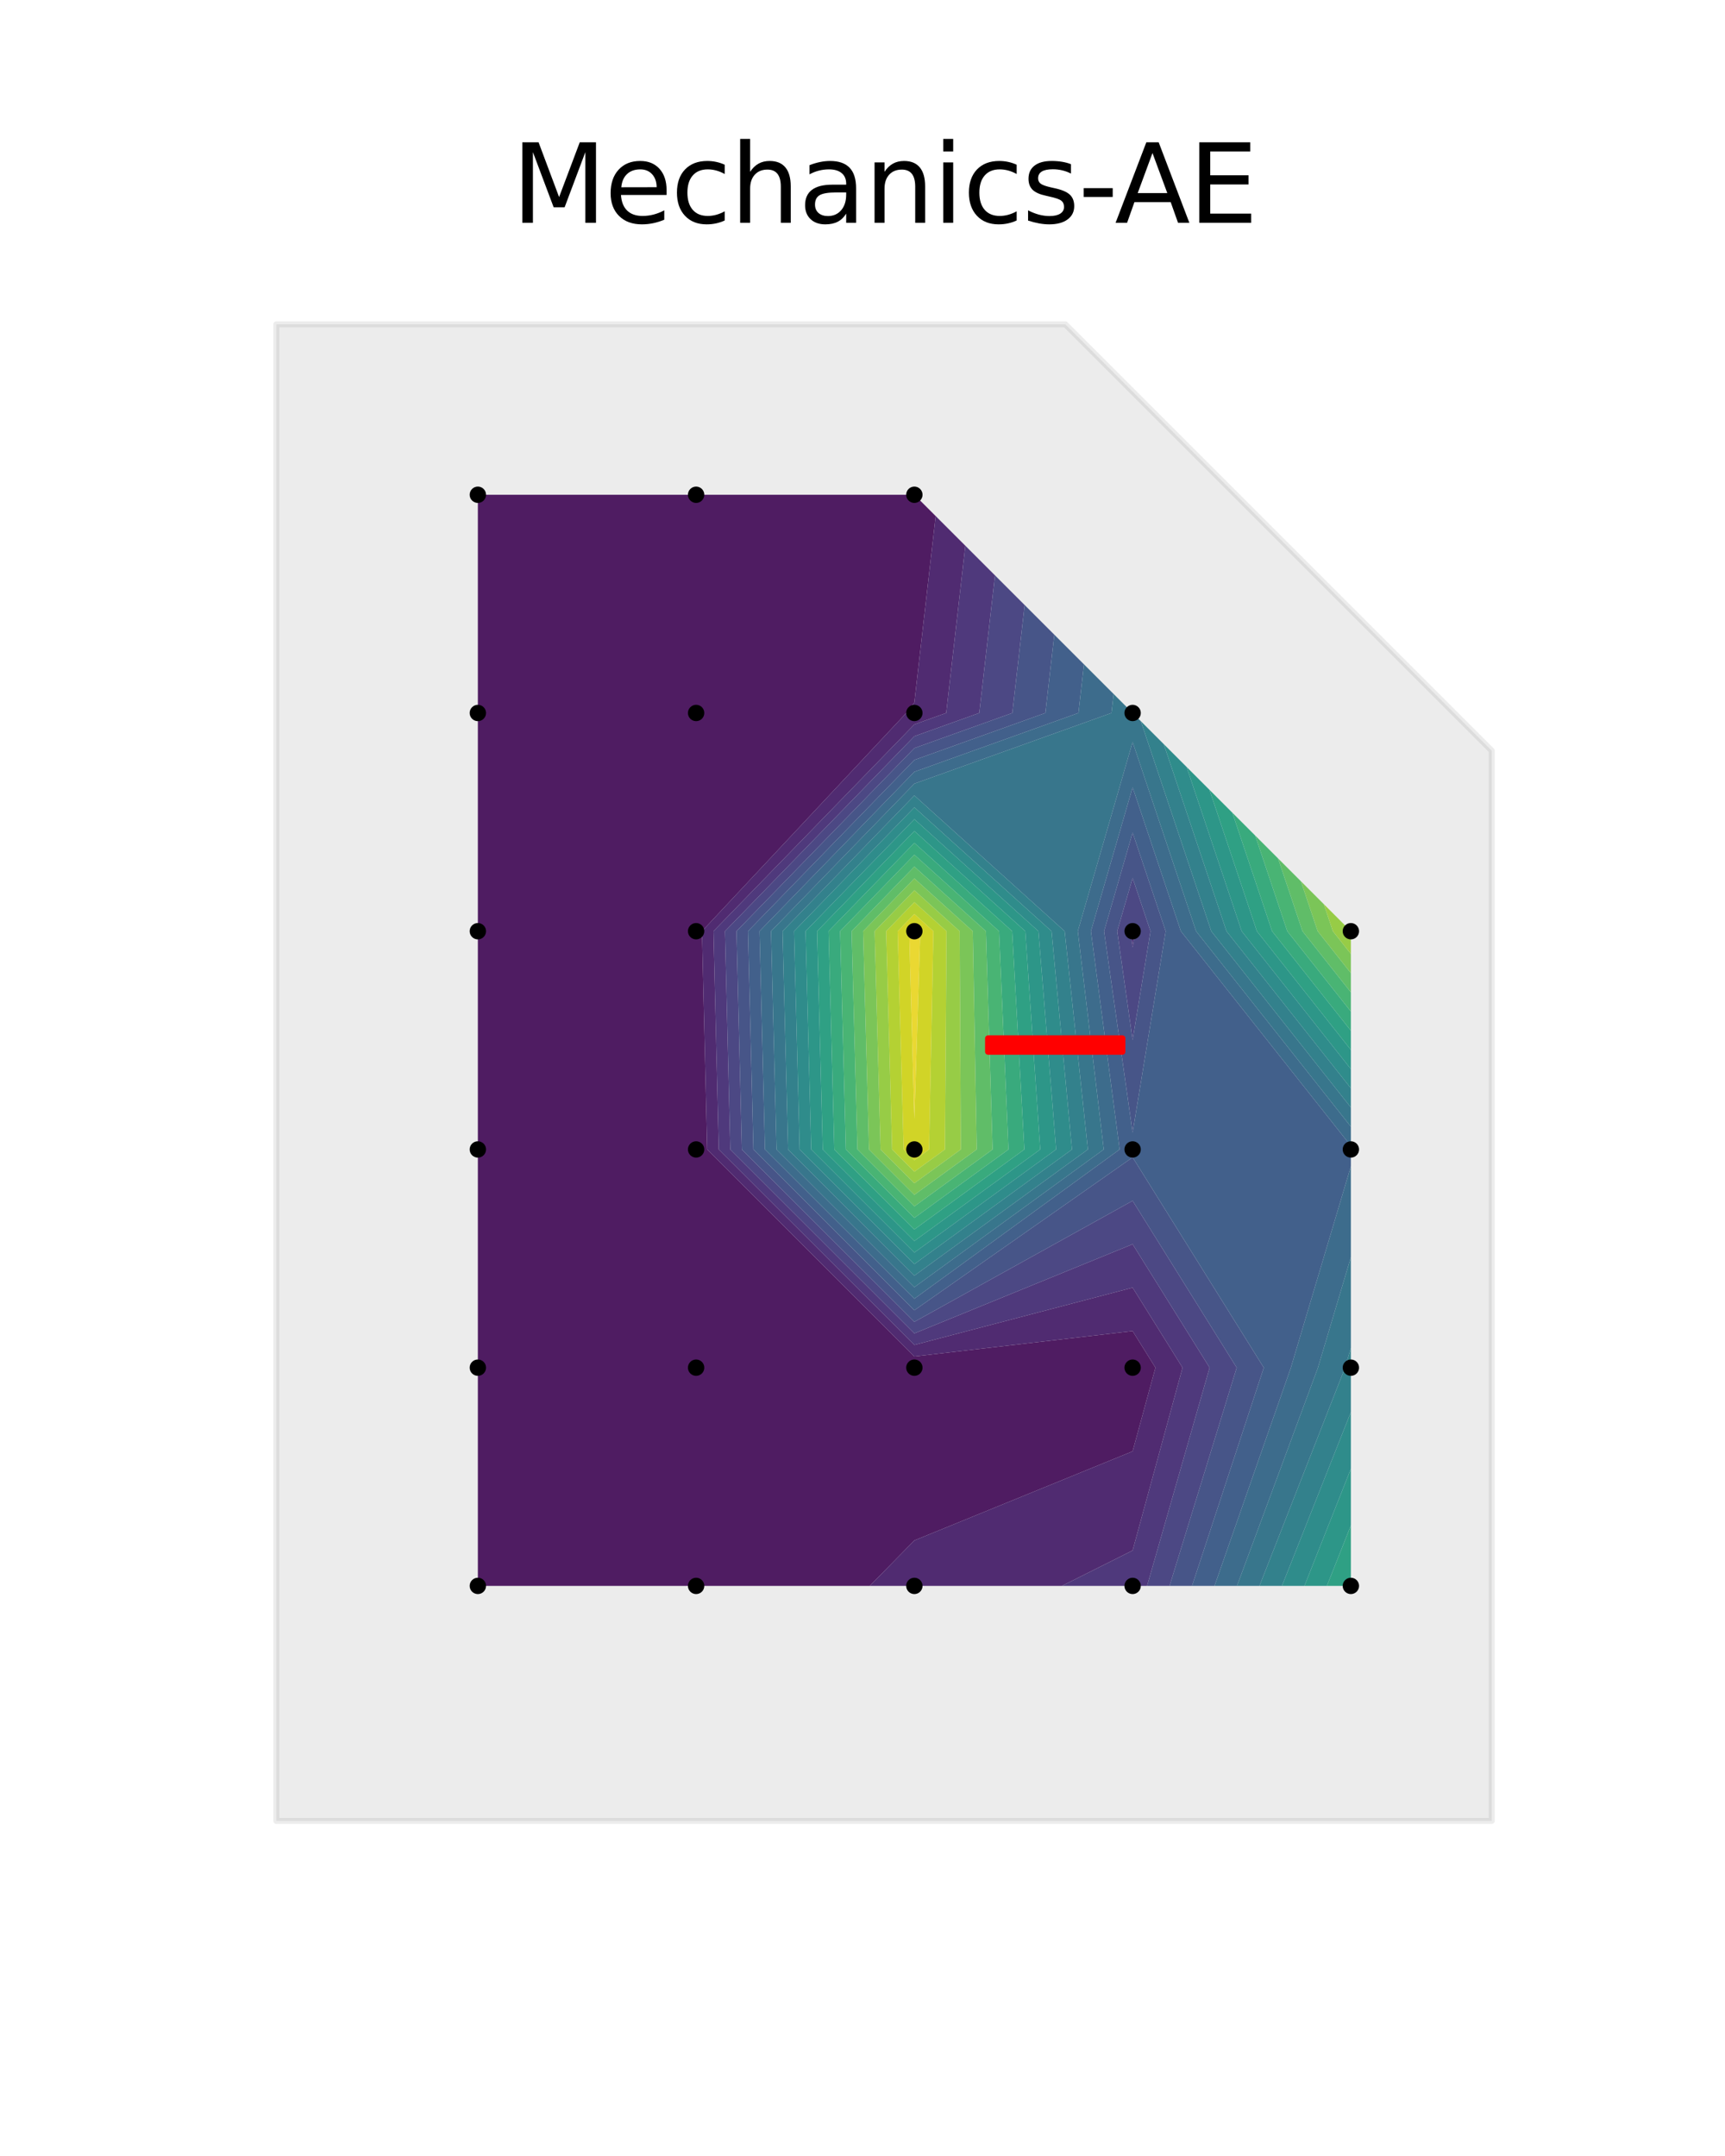 <?xml version="1.0" encoding="utf-8" standalone="no"?>
<!DOCTYPE svg PUBLIC "-//W3C//DTD SVG 1.1//EN"
  "http://www.w3.org/Graphics/SVG/1.1/DTD/svg11.dtd">
<svg xmlns:xlink="http://www.w3.org/1999/xlink" width="288pt" height="360pt" viewBox="0 0 288 360" xmlns="http://www.w3.org/2000/svg" version="1.1">
 <defs>
  <style type="text/css">*{stroke-linejoin: round; stroke-linecap: butt}</style>
 </defs>
 <g id="figure_1">
  <g id="patch_1">
   <path d="M 0 360 
L 288 360 
L 288 0 
L 0 0 
L 0 360 
z
" style="fill: none"/>
  </g>
  <g id="axes_1">
   <g id="PathCollection_1">
    <path d="M 189.098 242.332 
L 152.659 257.214 
L 145.215 264.807 
L 116.22 264.807 
L 79.781 264.807 
L 79.781 228.368 
L 79.781 191.929 
L 79.781 155.49 
L 79.781 119.051 
L 79.781 82.612 
L 116.22 82.612 
L 152.659 82.612 
L 156.216 86.169 
L 152.659 117.299 
L 151.311 119.051 
L 117.197 155.49 
L 118.067 191.929 
L 152.659 226.497 
L 189.098 222.254 
L 192.911 228.368 
z
" clip-path="url(#pcc350a9721)" style="fill: #460a5d"/>
   </g>
   <g id="PathCollection_2">
    <path d="M 189.098 258.894 
L 177.288 264.807 
L 152.659 264.807 
L 145.215 264.807 
L 152.659 257.214 
L 189.098 242.332 
L 192.911 228.368 
L 189.098 222.254 
L 152.659 226.497 
L 118.067 191.929 
L 117.197 155.49 
L 151.311 119.051 
L 152.659 117.299 
L 156.216 86.169 
L 161.168 91.121 
L 157.977 119.051 
L 152.659 120.958 
L 119.119 155.49 
L 119.997 191.929 
L 152.659 224.569 
L 189.098 215.003 
L 197.432 228.368 
z
" clip-path="url(#pcc350a9721)" style="fill: #481c6e"/>
   </g>
   <g id="PathCollection_3">
    <path d="M 189.098 264.807 
L 177.288 264.807 
L 189.098 258.894 
L 197.432 228.368 
L 189.098 215.003 
L 152.659 224.569 
L 119.997 191.929 
L 119.119 155.49 
L 152.659 120.958 
L 157.977 119.051 
L 161.168 91.121 
L 166.121 96.074 
L 163.496 119.051 
L 152.659 122.937 
L 121.041 155.49 
L 121.926 191.929 
L 152.659 222.641 
L 189.098 207.751 
L 201.954 228.368 
L 191.511 264.807 
z
" clip-path="url(#pcc350a9721)" style="fill: #472d7b"/>
    <path d="M 189.098 158.197 
L 188.715 155.49 
L 189.098 154.165 
L 189.543 155.49 
z
" clip-path="url(#pcc350a9721)" style="fill: #472d7b"/>
   </g>
   <g id="PathCollection_4">
    <path d="M 201.954 228.368 
L 189.098 207.751 
L 152.659 222.641 
L 121.926 191.929 
L 121.041 155.49 
L 152.659 122.937 
L 163.496 119.051 
L 166.121 96.074 
L 171.073 101.026 
L 169.014 119.051 
L 152.659 124.916 
L 122.963 155.49 
L 123.856 191.929 
L 152.659 220.712 
L 189.098 200.5 
L 206.475 228.368 
L 195.264 264.807 
L 191.511 264.807 
z
" clip-path="url(#pcc350a9721)" style="fill: #433e85"/>
    <path d="M 189.098 173.657 
L 186.523 155.49 
L 189.098 146.597 
L 192.081 155.49 
z
M 189.543 155.49 
L 189.098 154.165 
L 188.715 155.49 
L 189.098 158.197 
z
" clip-path="url(#pcc350a9721)" style="fill: #433e85"/>
   </g>
   <g id="PathCollection_5">
    <path d="M 206.475 228.368 
L 189.098 200.5 
L 152.659 220.712 
L 123.856 191.929 
L 122.963 155.49 
L 152.659 124.916 
L 169.014 119.051 
L 171.073 101.026 
L 176.026 105.979 
L 174.532 119.051 
L 152.659 126.895 
L 124.885 155.49 
L 125.786 191.929 
L 152.659 218.784 
L 189.098 193.248 
L 210.996 228.368 
L 199.017 264.807 
L 195.264 264.807 
z
" clip-path="url(#pcc350a9721)" style="fill: #3d4d8a"/>
    <path d="M 189.098 189.117 
L 184.331 155.49 
L 189.098 139.029 
L 194.618 155.49 
z
M 192.081 155.49 
L 189.098 146.597 
L 186.523 155.49 
L 189.098 173.657 
z
" clip-path="url(#pcc350a9721)" style="fill: #3d4d8a"/>
   </g>
   <g id="PathCollection_6">
    <path d="M 210.996 228.368 
L 189.098 193.248 
L 152.659 218.784 
L 125.786 191.929 
L 124.885 155.49 
L 152.659 126.895 
L 174.532 119.051 
L 176.026 105.979 
L 180.978 110.931 
L 180.05 119.051 
L 152.659 128.874 
L 126.808 155.49 
L 127.715 191.929 
L 152.659 216.856 
L 186.929 191.929 
L 182.139 155.49 
L 189.098 131.461 
L 197.156 155.49 
L 225.537 191.334 
L 225.537 191.929 
L 225.537 194.749 
L 215.518 228.368 
L 202.77 264.807 
L 199.017 264.807 
z
M 194.618 155.49 
L 189.098 139.029 
L 184.331 155.49 
L 189.098 189.117 
z
" clip-path="url(#pcc350a9721)" style="fill: #375b8d"/>
   </g>
   <g id="PathCollection_7">
    <path d="M 215.518 228.368 
L 225.537 194.749 
L 225.537 209.92 
L 220.039 228.368 
L 206.522 264.807 
L 202.77 264.807 
z
" clip-path="url(#pcc350a9721)" style="fill: #31688e"/>
    <path d="M 152.659 216.856 
L 127.715 191.929 
L 126.808 155.49 
L 152.659 128.874 
L 180.05 119.051 
L 180.978 110.931 
L 185.931 115.883 
L 185.569 119.051 
L 152.659 130.853 
L 128.73 155.49 
L 129.645 191.929 
L 152.659 214.928 
L 184.278 191.929 
L 179.948 155.49 
L 189.098 123.892 
L 199.694 155.49 
L 225.537 188.129 
L 225.537 191.334 
L 197.156 155.49 
L 189.098 131.461 
L 182.139 155.49 
L 186.929 191.929 
z
" clip-path="url(#pcc350a9721)" style="fill: #31688e"/>
   </g>
   <g id="PathCollection_8">
    <path d="M 220.039 228.368 
L 225.537 209.92 
L 225.537 225.091 
L 224.561 228.368 
L 210.275 264.807 
L 206.522 264.807 
z
" clip-path="url(#pcc350a9721)" style="fill: #2b748e"/>
    <path d="M 152.659 214.928 
L 129.645 191.929 
L 128.73 155.49 
L 152.659 130.853 
L 185.569 119.051 
L 185.931 115.883 
L 189.098 119.051 
L 190.474 120.427 
L 202.232 155.49 
L 225.537 184.923 
L 225.537 188.129 
L 199.694 155.49 
L 189.098 123.892 
L 179.948 155.49 
L 184.278 191.929 
z
M 181.627 191.929 
L 177.756 155.49 
L 152.659 132.832 
L 130.652 155.49 
L 131.575 191.929 
L 152.659 212.999 
z
" clip-path="url(#pcc350a9721)" style="fill: #2b748e"/>
   </g>
   <g id="PathCollection_9">
    <path d="M 224.561 228.368 
L 225.537 225.091 
L 225.537 228.368 
L 225.537 235.786 
L 214.028 264.807 
L 210.275 264.807 
z
" clip-path="url(#pcc350a9721)" style="fill: #26818e"/>
    <path d="M 152.659 212.999 
L 131.575 191.929 
L 130.652 155.49 
L 152.659 132.832 
L 177.756 155.49 
L 181.627 191.929 
z
M 178.976 191.929 
L 175.564 155.49 
L 152.659 134.811 
L 132.574 155.49 
L 133.504 191.929 
L 152.659 211.071 
z
" clip-path="url(#pcc350a9721)" style="fill: #26818e"/>
    <path d="M 202.232 155.49 
L 190.474 120.427 
L 194.292 124.245 
L 204.77 155.49 
L 225.537 181.718 
L 225.537 184.923 
z
" clip-path="url(#pcc350a9721)" style="fill: #26818e"/>
   </g>
   <g id="PathCollection_10">
    <path d="M 225.537 235.786 
L 225.537 245.249 
L 217.781 264.807 
L 214.028 264.807 
z
" clip-path="url(#pcc350a9721)" style="fill: #218e8d"/>
    <path d="M 152.659 211.071 
L 133.504 191.929 
L 132.574 155.49 
L 152.659 134.811 
L 175.564 155.49 
L 178.976 191.929 
z
M 176.325 191.929 
L 173.372 155.49 
L 152.659 136.789 
L 134.496 155.49 
L 135.434 191.929 
L 152.659 209.143 
z
" clip-path="url(#pcc350a9721)" style="fill: #218e8d"/>
    <path d="M 204.77 155.49 
L 194.292 124.245 
L 198.111 128.063 
L 207.308 155.49 
L 225.537 178.513 
L 225.537 181.718 
z
" clip-path="url(#pcc350a9721)" style="fill: #218e8d"/>
   </g>
   <g id="PathCollection_11">
    <path d="M 225.537 245.249 
L 225.537 254.711 
L 221.533 264.807 
L 217.781 264.807 
z
" clip-path="url(#pcc350a9721)" style="fill: #1f9a8a"/>
    <path d="M 152.659 209.143 
L 135.434 191.929 
L 134.496 155.49 
L 152.659 136.789 
L 173.372 155.49 
L 176.325 191.929 
z
M 173.674 191.929 
L 171.18 155.49 
L 152.659 138.768 
L 136.418 155.49 
L 137.364 191.929 
L 152.659 207.214 
z
" clip-path="url(#pcc350a9721)" style="fill: #1f9a8a"/>
    <path d="M 207.308 155.49 
L 198.111 128.063 
L 201.929 131.882 
L 209.845 155.49 
L 225.537 175.308 
L 225.537 178.513 
z
" clip-path="url(#pcc350a9721)" style="fill: #1f9a8a"/>
   </g>
   <g id="PathCollection_12">
    <path d="M 225.537 254.711 
L 225.537 264.174 
L 225.286 264.807 
L 221.533 264.807 
z
" clip-path="url(#pcc350a9721)" style="fill: #21a685"/>
    <path d="M 152.659 207.214 
L 137.364 191.929 
L 136.418 155.49 
L 152.659 138.768 
L 171.18 155.49 
L 173.674 191.929 
z
M 171.023 191.929 
L 168.989 155.49 
L 152.659 140.747 
L 138.34 155.49 
L 139.293 191.929 
L 152.659 205.286 
z
" clip-path="url(#pcc350a9721)" style="fill: #21a685"/>
    <path d="M 209.845 155.49 
L 201.929 131.882 
L 205.747 135.7 
L 212.383 155.49 
L 225.537 172.103 
L 225.537 175.308 
z
" clip-path="url(#pcc350a9721)" style="fill: #21a685"/>
   </g>
   <g id="PathCollection_13">
    <path d="M 225.537 264.174 
L 225.537 264.807 
L 225.286 264.807 
z
" clip-path="url(#pcc350a9721)" style="fill: #2db27d"/>
    <path d="M 152.659 205.286 
L 139.293 191.929 
L 138.34 155.49 
L 152.659 140.747 
L 168.989 155.49 
L 171.023 191.929 
z
M 168.372 191.929 
L 166.797 155.49 
L 152.659 142.726 
L 140.262 155.49 
L 141.223 191.929 
L 152.659 203.358 
z
" clip-path="url(#pcc350a9721)" style="fill: #2db27d"/>
    <path d="M 212.383 155.49 
L 205.747 135.7 
L 209.565 139.518 
L 214.921 155.49 
L 225.537 168.898 
L 225.537 172.103 
z
" clip-path="url(#pcc350a9721)" style="fill: #2db27d"/>
   </g>
   <g id="PathCollection_14">
    <path d="M 152.659 203.358 
L 141.223 191.929 
L 140.262 155.49 
L 152.659 142.726 
L 166.797 155.49 
L 168.372 191.929 
z
M 165.721 191.929 
L 164.605 155.49 
L 152.659 144.705 
L 142.184 155.49 
L 143.153 191.929 
L 152.659 201.429 
z
" clip-path="url(#pcc350a9721)" style="fill: #40bd72"/>
    <path d="M 214.921 155.49 
L 209.565 139.518 
L 213.383 143.336 
L 217.459 155.49 
L 225.537 165.693 
L 225.537 168.898 
z
" clip-path="url(#pcc350a9721)" style="fill: #40bd72"/>
   </g>
   <g id="PathCollection_15">
    <path d="M 152.659 201.429 
L 143.153 191.929 
L 142.184 155.49 
L 152.659 144.705 
L 164.605 155.49 
L 165.721 191.929 
z
M 163.069 191.929 
L 162.413 155.49 
L 152.659 146.684 
L 144.106 155.49 
L 145.082 191.929 
L 152.659 199.501 
z
" clip-path="url(#pcc350a9721)" style="fill: #5ac864"/>
    <path d="M 217.459 155.49 
L 213.383 143.336 
L 217.201 147.154 
L 219.997 155.49 
L 225.537 162.488 
L 225.537 165.693 
z
" clip-path="url(#pcc350a9721)" style="fill: #5ac864"/>
   </g>
   <g id="PathCollection_16">
    <path d="M 152.659 199.501 
L 145.082 191.929 
L 144.106 155.49 
L 152.659 146.684 
L 162.413 155.49 
L 163.069 191.929 
z
M 160.418 191.929 
L 160.222 155.49 
L 152.659 148.663 
L 146.028 155.49 
L 147.012 191.929 
L 152.659 197.573 
z
" clip-path="url(#pcc350a9721)" style="fill: #7ad151"/>
    <path d="M 219.997 155.49 
L 217.201 147.154 
L 221.019 150.972 
L 222.534 155.49 
L 225.537 159.283 
L 225.537 162.488 
z
" clip-path="url(#pcc350a9721)" style="fill: #7ad151"/>
   </g>
   <g id="PathCollection_17">
    <path d="M 152.659 197.573 
L 147.012 191.929 
L 146.028 155.49 
L 152.659 148.663 
L 160.222 155.49 
L 160.418 191.929 
z
M 157.767 191.929 
L 158.03 155.49 
L 152.659 150.642 
L 147.95 155.49 
L 148.942 191.929 
L 152.659 195.644 
z
" clip-path="url(#pcc350a9721)" style="fill: #9bd93c"/>
    <path d="M 222.534 155.49 
L 221.019 150.972 
L 224.838 154.791 
L 225.072 155.49 
L 225.537 156.078 
L 225.537 159.283 
z
" clip-path="url(#pcc350a9721)" style="fill: #9bd93c"/>
   </g>
   <g id="PathCollection_18">
    <path d="M 152.659 195.644 
L 148.942 191.929 
L 147.95 155.49 
L 152.659 150.642 
L 158.03 155.49 
L 157.767 191.929 
z
M 155.116 191.929 
L 155.838 155.49 
L 152.659 152.62 
L 149.872 155.49 
L 150.871 191.929 
L 152.659 193.716 
z
" clip-path="url(#pcc350a9721)" style="fill: #bddf26"/>
    <path d="M 225.072 155.49 
L 224.838 154.791 
L 225.537 155.49 
L 225.537 156.078 
z
" clip-path="url(#pcc350a9721)" style="fill: #bddf26"/>
   </g>
   <g id="PathCollection_19">
    <path d="M 152.659 193.716 
L 150.871 191.929 
L 149.872 155.49 
L 152.659 152.62 
L 155.838 155.49 
L 155.116 191.929 
z
M 153.646 155.49 
L 152.659 154.599 
L 151.794 155.49 
L 152.659 186.824 
z
" clip-path="url(#pcc350a9721)" style="fill: #dfe318"/>
   </g>
   <g id="PathCollection_20">
    <path d="M 152.659 186.824 
L 151.794 155.49 
L 152.659 154.599 
L 153.646 155.49 
z
" clip-path="url(#pcc350a9721)" style="fill: #fde725"/>
   </g>
   <g id="patch_2">
    <path d="M 46.145 304.049 
L 249.055 304.049 
L 249.055 125.347 
L 177.858 54.151 
L 46.145 54.151 
z
" clip-path="url(#pcc350a9721)" style="fill: #808080; opacity: 0.15; stroke: #808080; stroke-linejoin: miter"/>
   </g>
   <g id="patch_3">
    <path d="M 164.965 175.616 
L 187.389 175.616 
L 187.389 173.373 
L 164.965 173.373 
z
" clip-path="url(#pcc350a9721)" style="fill: #ff0000; stroke: #ff0000; stroke-linejoin: miter"/>
   </g>
   <g id="PathCollection_21">
    <defs>
     <path id="m0a6dd4060e" d="M 0 0.866 
C 0.23 0.866 0.45 0.775 0.612 0.612 
C 0.775 0.45 0.866 0.23 0.866 0 
C 0.866 -0.23 0.775 -0.45 0.612 -0.612 
C 0.45 -0.775 0.23 -0.866 0 -0.866 
C -0.23 -0.866 -0.45 -0.775 -0.612 -0.612 
C -0.775 -0.45 -0.866 -0.23 -0.866 0 
C -0.866 0.23 -0.775 0.45 -0.612 0.612 
C -0.45 0.775 -0.23 0.866 0 0.866 
z
" style="stroke: #000000"/>
    </defs>
    <g clip-path="url(#pcc350a9721)">
     <use xlink:href="#m0a6dd4060e" x="225.537" y="264.807" style="stroke: #000000"/>
     <use xlink:href="#m0a6dd4060e" x="189.098" y="264.807" style="stroke: #000000"/>
     <use xlink:href="#m0a6dd4060e" x="152.659" y="264.807" style="stroke: #000000"/>
     <use xlink:href="#m0a6dd4060e" x="116.22" y="264.807" style="stroke: #000000"/>
     <use xlink:href="#m0a6dd4060e" x="79.781" y="264.807" style="stroke: #000000"/>
     <use xlink:href="#m0a6dd4060e" x="225.537" y="228.368" style="stroke: #000000"/>
     <use xlink:href="#m0a6dd4060e" x="189.098" y="228.368" style="stroke: #000000"/>
     <use xlink:href="#m0a6dd4060e" x="152.659" y="228.368" style="stroke: #000000"/>
     <use xlink:href="#m0a6dd4060e" x="116.22" y="228.368" style="stroke: #000000"/>
     <use xlink:href="#m0a6dd4060e" x="79.781" y="228.368" style="stroke: #000000"/>
     <use xlink:href="#m0a6dd4060e" x="225.537" y="191.929" style="stroke: #000000"/>
     <use xlink:href="#m0a6dd4060e" x="189.098" y="191.929" style="stroke: #000000"/>
     <use xlink:href="#m0a6dd4060e" x="152.659" y="191.929" style="stroke: #000000"/>
     <use xlink:href="#m0a6dd4060e" x="116.22" y="191.929" style="stroke: #000000"/>
     <use xlink:href="#m0a6dd4060e" x="79.781" y="191.929" style="stroke: #000000"/>
     <use xlink:href="#m0a6dd4060e" x="225.537" y="155.49" style="stroke: #000000"/>
     <use xlink:href="#m0a6dd4060e" x="189.098" y="155.49" style="stroke: #000000"/>
     <use xlink:href="#m0a6dd4060e" x="152.659" y="155.49" style="stroke: #000000"/>
     <use xlink:href="#m0a6dd4060e" x="116.22" y="155.49" style="stroke: #000000"/>
     <use xlink:href="#m0a6dd4060e" x="79.781" y="155.49" style="stroke: #000000"/>
     <use xlink:href="#m0a6dd4060e" x="189.098" y="119.051" style="stroke: #000000"/>
     <use xlink:href="#m0a6dd4060e" x="152.659" y="119.051" style="stroke: #000000"/>
     <use xlink:href="#m0a6dd4060e" x="116.22" y="119.051" style="stroke: #000000"/>
     <use xlink:href="#m0a6dd4060e" x="79.781" y="119.051" style="stroke: #000000"/>
     <use xlink:href="#m0a6dd4060e" x="152.659" y="82.612" style="stroke: #000000"/>
     <use xlink:href="#m0a6dd4060e" x="116.22" y="82.612" style="stroke: #000000"/>
     <use xlink:href="#m0a6dd4060e" x="79.781" y="82.612" style="stroke: #000000"/>
    </g>
   </g>
   <g id="text_1">
    <!-- Mechanics-AE -->
    <g transform="translate(85.4 37.2) scale(0.18 -0.18)">
     <defs>
      <path id="DejaVuSans-4d" d="M 628 4666 
L 1569 4666 
L 2759 1491 
L 3956 4666 
L 4897 4666 
L 4897 0 
L 4281 0 
L 4281 4097 
L 3078 897 
L 2444 897 
L 1241 4097 
L 1241 0 
L 628 0 
L 628 4666 
z
" transform="scale(0.016)"/>
      <path id="DejaVuSans-65" d="M 3597 1894 
L 3597 1613 
L 953 1613 
Q 991 1019 1311 708 
Q 1631 397 2203 397 
Q 2534 397 2845 478 
Q 3156 559 3463 722 
L 3463 178 
Q 3153 47 2828 -22 
Q 2503 -91 2169 -91 
Q 1331 -91 842 396 
Q 353 884 353 1716 
Q 353 2575 817 3079 
Q 1281 3584 2069 3584 
Q 2775 3584 3186 3129 
Q 3597 2675 3597 1894 
z
M 3022 2063 
Q 3016 2534 2758 2815 
Q 2500 3097 2075 3097 
Q 1594 3097 1305 2825 
Q 1016 2553 972 2059 
L 3022 2063 
z
" transform="scale(0.016)"/>
      <path id="DejaVuSans-63" d="M 3122 3366 
L 3122 2828 
Q 2878 2963 2633 3030 
Q 2388 3097 2138 3097 
Q 1578 3097 1268 2742 
Q 959 2388 959 1747 
Q 959 1106 1268 751 
Q 1578 397 2138 397 
Q 2388 397 2633 464 
Q 2878 531 3122 666 
L 3122 134 
Q 2881 22 2623 -34 
Q 2366 -91 2075 -91 
Q 1284 -91 818 406 
Q 353 903 353 1747 
Q 353 2603 823 3093 
Q 1294 3584 2113 3584 
Q 2378 3584 2631 3529 
Q 2884 3475 3122 3366 
z
" transform="scale(0.016)"/>
      <path id="DejaVuSans-68" d="M 3513 2113 
L 3513 0 
L 2938 0 
L 2938 2094 
Q 2938 2591 2744 2837 
Q 2550 3084 2163 3084 
Q 1697 3084 1428 2787 
Q 1159 2491 1159 1978 
L 1159 0 
L 581 0 
L 581 4863 
L 1159 4863 
L 1159 2956 
Q 1366 3272 1645 3428 
Q 1925 3584 2291 3584 
Q 2894 3584 3203 3211 
Q 3513 2838 3513 2113 
z
" transform="scale(0.016)"/>
      <path id="DejaVuSans-61" d="M 2194 1759 
Q 1497 1759 1228 1600 
Q 959 1441 959 1056 
Q 959 750 1161 570 
Q 1363 391 1709 391 
Q 2188 391 2477 730 
Q 2766 1069 2766 1631 
L 2766 1759 
L 2194 1759 
z
M 3341 1997 
L 3341 0 
L 2766 0 
L 2766 531 
Q 2569 213 2275 61 
Q 1981 -91 1556 -91 
Q 1019 -91 701 211 
Q 384 513 384 1019 
Q 384 1609 779 1909 
Q 1175 2209 1959 2209 
L 2766 2209 
L 2766 2266 
Q 2766 2663 2505 2880 
Q 2244 3097 1772 3097 
Q 1472 3097 1187 3025 
Q 903 2953 641 2809 
L 641 3341 
Q 956 3463 1253 3523 
Q 1550 3584 1831 3584 
Q 2591 3584 2966 3190 
Q 3341 2797 3341 1997 
z
" transform="scale(0.016)"/>
      <path id="DejaVuSans-6e" d="M 3513 2113 
L 3513 0 
L 2938 0 
L 2938 2094 
Q 2938 2591 2744 2837 
Q 2550 3084 2163 3084 
Q 1697 3084 1428 2787 
Q 1159 2491 1159 1978 
L 1159 0 
L 581 0 
L 581 3500 
L 1159 3500 
L 1159 2956 
Q 1366 3272 1645 3428 
Q 1925 3584 2291 3584 
Q 2894 3584 3203 3211 
Q 3513 2838 3513 2113 
z
" transform="scale(0.016)"/>
      <path id="DejaVuSans-69" d="M 603 3500 
L 1178 3500 
L 1178 0 
L 603 0 
L 603 3500 
z
M 603 4863 
L 1178 4863 
L 1178 4134 
L 603 4134 
L 603 4863 
z
" transform="scale(0.016)"/>
      <path id="DejaVuSans-73" d="M 2834 3397 
L 2834 2853 
Q 2591 2978 2328 3040 
Q 2066 3103 1784 3103 
Q 1356 3103 1142 2972 
Q 928 2841 928 2578 
Q 928 2378 1081 2264 
Q 1234 2150 1697 2047 
L 1894 2003 
Q 2506 1872 2764 1633 
Q 3022 1394 3022 966 
Q 3022 478 2636 193 
Q 2250 -91 1575 -91 
Q 1294 -91 989 -36 
Q 684 19 347 128 
L 347 722 
Q 666 556 975 473 
Q 1284 391 1588 391 
Q 1994 391 2212 530 
Q 2431 669 2431 922 
Q 2431 1156 2273 1281 
Q 2116 1406 1581 1522 
L 1381 1569 
Q 847 1681 609 1914 
Q 372 2147 372 2553 
Q 372 3047 722 3315 
Q 1072 3584 1716 3584 
Q 2034 3584 2315 3537 
Q 2597 3491 2834 3397 
z
" transform="scale(0.016)"/>
      <path id="DejaVuSans-2d" d="M 313 2009 
L 1997 2009 
L 1997 1497 
L 313 1497 
L 313 2009 
z
" transform="scale(0.016)"/>
      <path id="DejaVuSans-41" d="M 2188 4044 
L 1331 1722 
L 3047 1722 
L 2188 4044 
z
M 1831 4666 
L 2547 4666 
L 4325 0 
L 3669 0 
L 3244 1197 
L 1141 1197 
L 716 0 
L 50 0 
L 1831 4666 
z
" transform="scale(0.016)"/>
      <path id="DejaVuSans-45" d="M 628 4666 
L 3578 4666 
L 3578 4134 
L 1259 4134 
L 1259 2753 
L 3481 2753 
L 3481 2222 
L 1259 2222 
L 1259 531 
L 3634 531 
L 3634 0 
L 628 0 
L 628 4666 
z
" transform="scale(0.016)"/>
     </defs>
     <use xlink:href="#DejaVuSans-4d"/>
     <use xlink:href="#DejaVuSans-65" x="86.279"/>
     <use xlink:href="#DejaVuSans-63" x="147.803"/>
     <use xlink:href="#DejaVuSans-68" x="202.783"/>
     <use xlink:href="#DejaVuSans-61" x="266.162"/>
     <use xlink:href="#DejaVuSans-6e" x="327.441"/>
     <use xlink:href="#DejaVuSans-69" x="390.82"/>
     <use xlink:href="#DejaVuSans-63" x="418.604"/>
     <use xlink:href="#DejaVuSans-73" x="473.584"/>
     <use xlink:href="#DejaVuSans-2d" x="525.684"/>
     <use xlink:href="#DejaVuSans-41" x="559.518"/>
     <use xlink:href="#DejaVuSans-45" x="627.926"/>
    </g>
   </g>
  </g>
 </g>
 <defs>
  <clipPath id="pcc350a9721">
   <rect x="36" y="43.2" width="223.2" height="271.8"/>
  </clipPath>
 </defs>
</svg>
